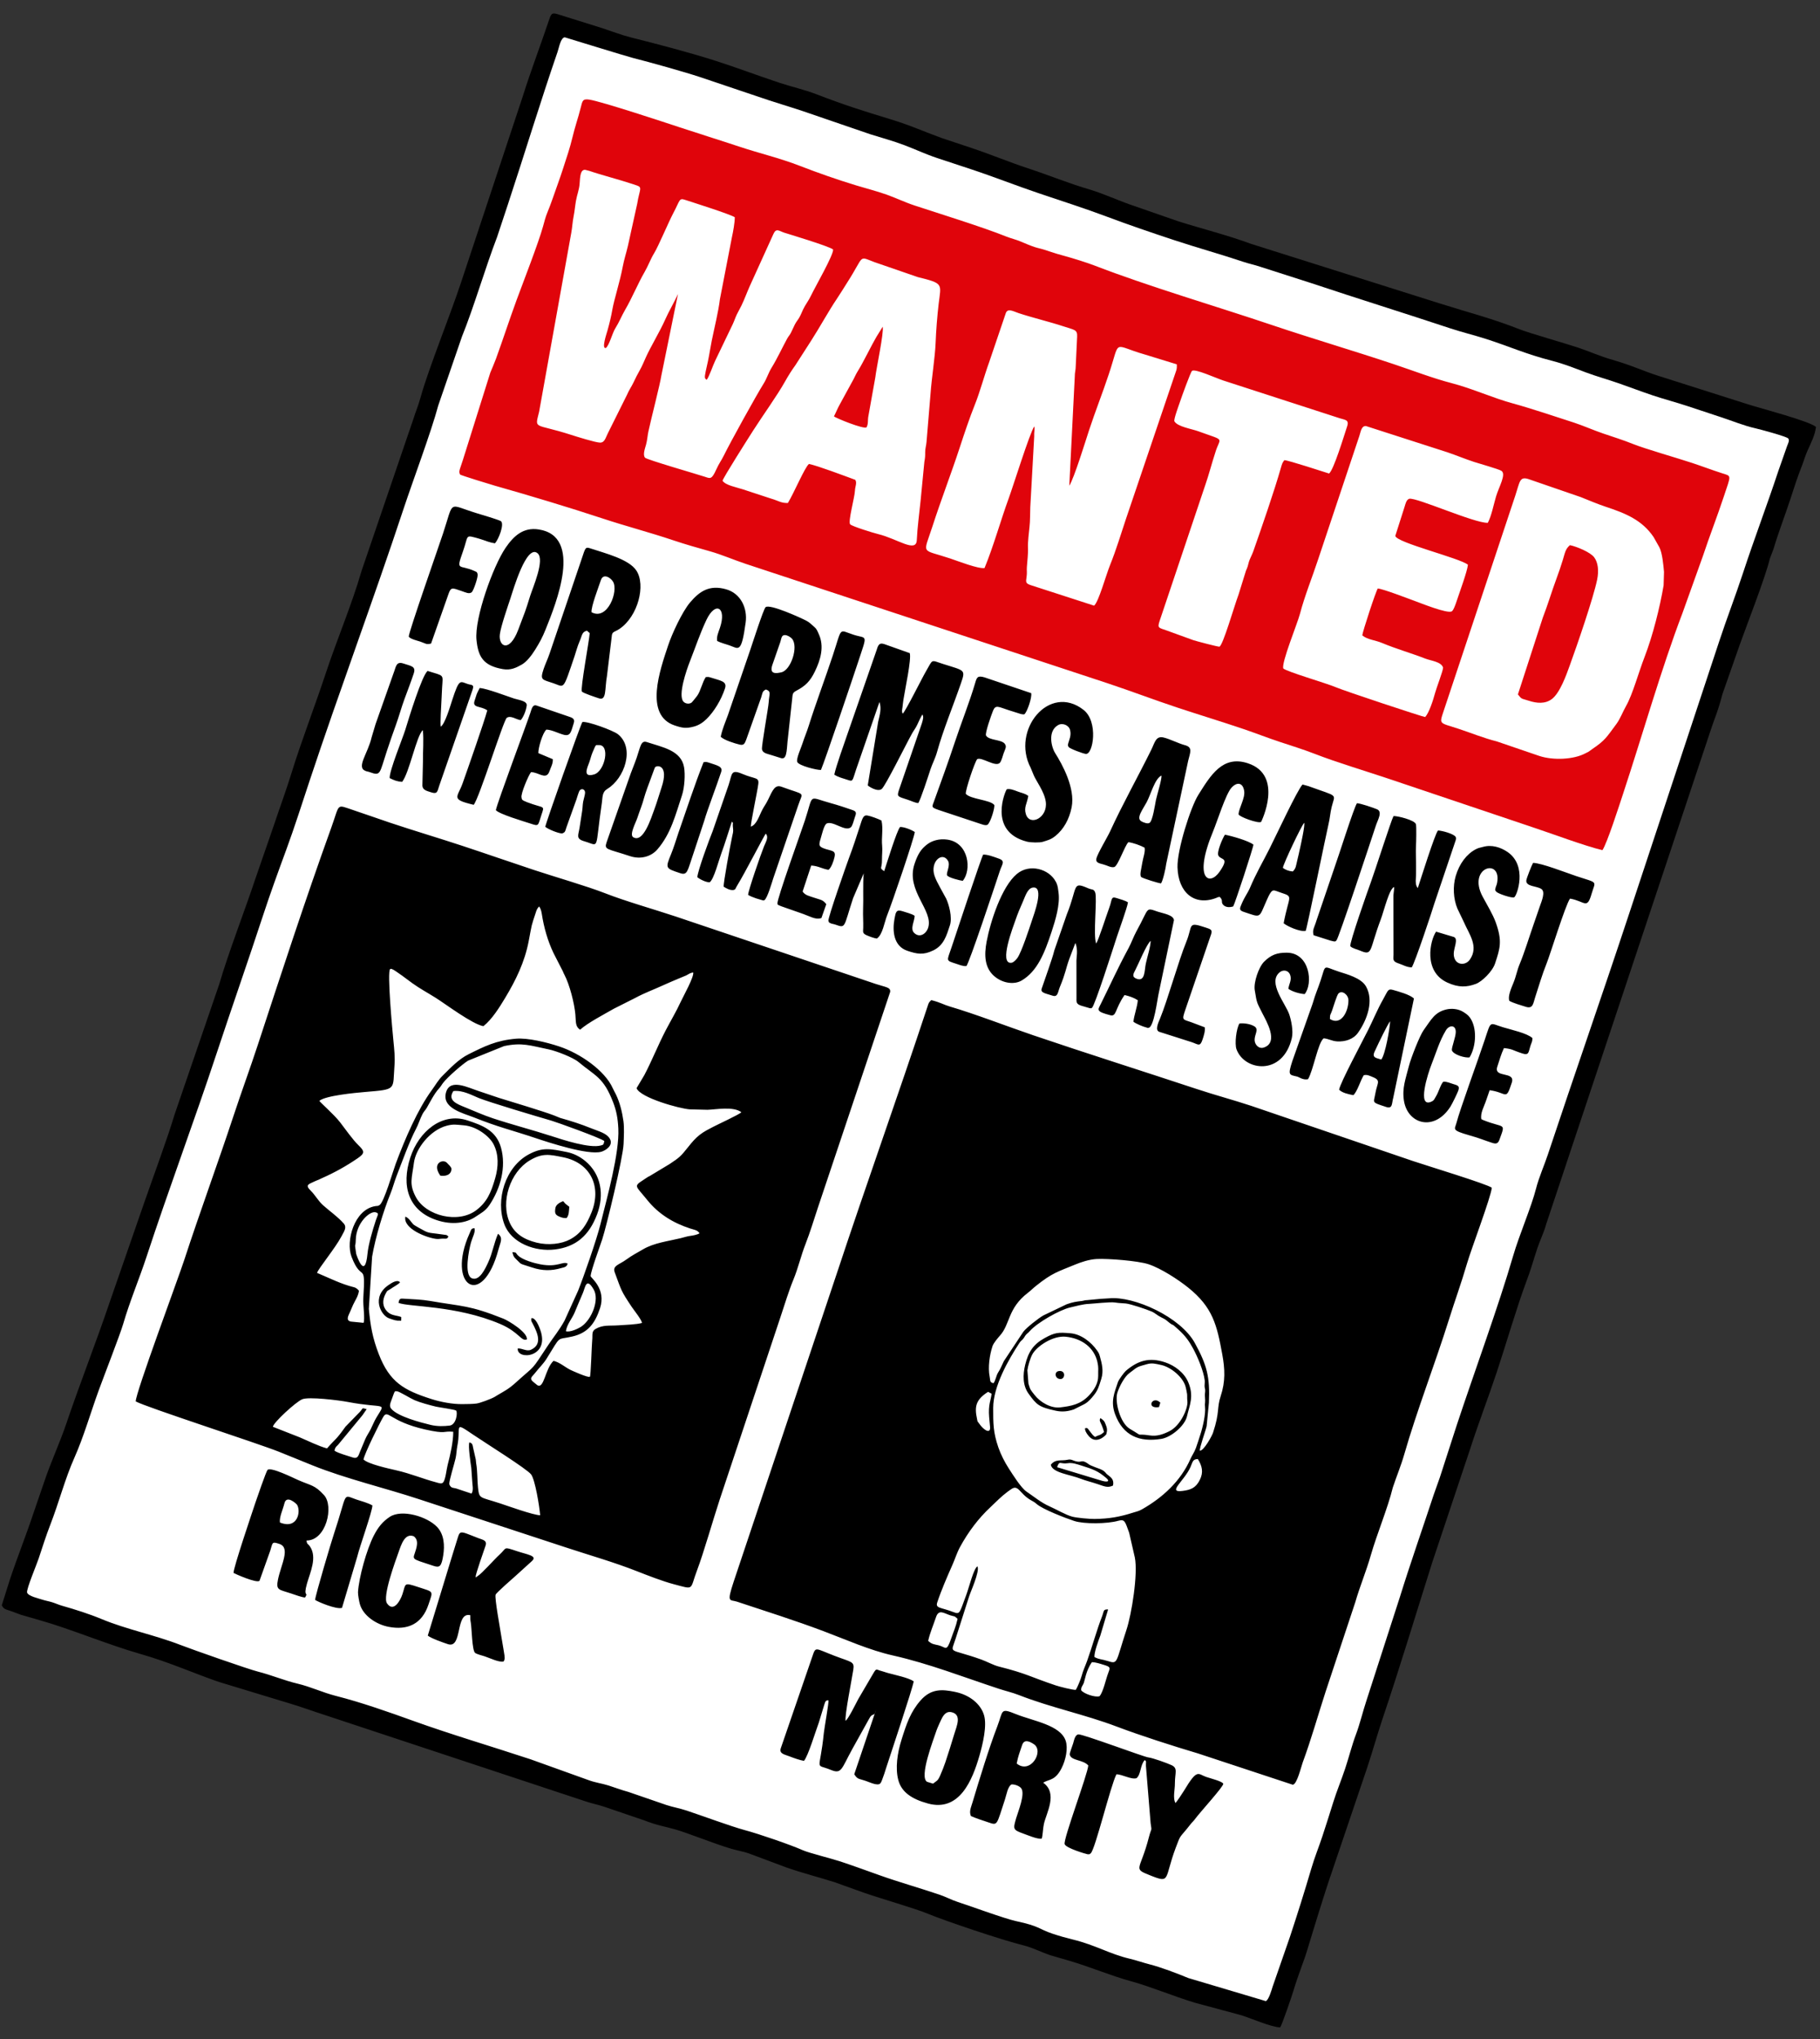 <svg width="376" height="421" viewBox="0 0 376 421" fill="none" xmlns="http://www.w3.org/2000/svg">
<rect x="0" y="0" width="376" height="421" fill="#333333" stroke="none"/>
<g clip-path="url(#clip0_10_557)">
<path fill-rule="evenodd" clip-rule="evenodd" d="M283.386 355.33L262.654 415.3L3.12 330.3L47.488 204.246L96.334 60.645L115.345 4.534L187.675 26.696L251.368 50.877L326.222 73.431L372.76 89.275L309.521 276.353L283.386 355.33Z" fill="white"/>
<path fill-rule="evenodd" clip-rule="evenodd" d="M5.591 328.793C5.452 328.039 7.559 323.06 7.98 321.789C8.734 319.509 9.513 317.058 10.384 314.817C12.15 310.282 13.431 305.3 15.374 300.948C17.267 296.715 18.758 291.538 20.391 287.062C21.438 284.192 24.838 275.452 25.442 273.365C26.829 268.602 28.759 264.078 30.285 259.432C34.784 245.725 40.161 231.353 44.711 217.603C47.863 208.078 51.221 198.519 54.325 189.059C55.834 184.45 57.541 179.782 59.154 175.397C60.842 170.82 62.423 165.829 63.968 161.178C70.18 142.471 77.096 124.007 83.351 105.119C85.213 99.492 89.11 89.089 90.544 83.709L95.447 69.466C97.927 63.346 100.204 55.434 102.709 48.895L104.93 42.197C108.356 31.828 111.653 20.967 115.182 10.729C115.513 9.763 115.82 7.821 116.67 7.702C116.715 7.696 129.222 11.575 130.748 11.961C134.205 12.835 141.347 14.825 144.707 15.942C149.475 17.526 154.066 19.121 158.836 20.699C161.224 21.489 163.443 22.132 165.862 22.943L179.816 27.723C182.101 28.447 184.51 29.087 186.84 29.972C189.011 30.793 191.378 31.89 193.561 32.612C195.945 33.395 198.332 34.186 200.719 34.976C205.353 36.509 210.003 38.35 214.619 39.905C219.354 41.505 224.093 43.013 228.719 44.749C233.325 46.479 237.869 48.021 242.503 49.554C247.351 51.158 252.074 52.451 256.881 54.064C258.059 54.459 259.163 54.667 260.348 55.071L270.958 58.473C280.519 61.664 290.05 64.618 299.607 67.787C302.063 68.599 304.385 69.146 306.835 69.924C311.954 71.559 315.073 73.061 320.693 74.505C323.175 75.142 325.33 76.028 327.669 76.9C329.868 77.719 332.148 78.344 334.522 79.173C336.742 79.946 339.098 80.849 341.469 81.639C343.781 82.41 346.277 83.068 348.515 83.804C350.914 84.592 353.277 85.39 355.667 86.17C357.847 86.886 360.335 87.91 362.612 88.414C363.532 88.622 369.12 90.114 369.442 90.529C369.759 90.942 369.416 91.504 369.189 92.126L367.371 97.309C365.09 104.219 362.421 111.206 360.075 118.36C358.514 123.109 356.731 127.697 355.169 132.435C348.929 151.306 342.688 170.15 336.39 189.18C330.988 205.507 325.204 222.037 319.773 238.381C319.053 240.559 317.909 243.132 317.349 245.347C316.34 249.311 313.889 254.873 312.599 259.311C309.569 269.725 304.558 283.349 300.988 294.135L297.462 305.034C297.063 306.242 296.602 307.371 296.201 308.584C293.908 315.529 291.363 322.779 289.202 329.734L282.304 351.085C281.572 353.297 280.888 356.098 280.136 358.076C279.317 360.227 278.68 362.805 277.896 365.157C277.133 367.462 276.115 369.903 275.435 372.105C274.743 374.341 273.957 376.8 273.188 379.14C272.46 381.354 271.597 383.425 270.896 385.82C269.528 390.476 268.037 395.21 266.488 399.892L262.929 410.125C262.708 410.825 262.121 412.907 261.507 413.147L245.489 408.381C243.227 407.438 239.843 406.151 237.459 405.546C236.082 405.198 234.825 404.733 233.42 404.404C229.191 403.415 226.425 401.597 221.587 400.418C220.297 400.104 218.866 399.706 217.508 399.252C214.377 398.194 214.897 397.701 209.895 396.629C207.558 396.126 200.586 393.56 197.872 392.678C196.491 392.226 195.406 391.618 194.084 391.17C190.045 389.801 185.664 388.567 181.834 387.203C179.193 386.264 176.431 385.253 173.694 384.342C171.844 383.724 167.121 382.561 165.868 382C163.357 380.883 156.839 378.64 153.86 377.843C150.976 377.067 144.991 374.848 141.809 373.796C140.367 373.318 139.062 373.113 137.72 372.675L129.795 369.949C128.408 369.582 127.05 369.047 125.678 368.619C124.281 368.184 122.967 368.041 121.578 367.517L109.614 363.223C101.632 360.587 93.102 358.072 85.306 355.265C80.404 353.497 74.609 351.455 69.412 350.14C66.609 349.429 64.231 348.253 61.402 347.587C58.804 346.976 56.022 345.812 53.343 345.136C51.246 344.61 39.629 340.528 37.263 339.609C31.971 337.55 26.16 336.422 20.948 334.254C18.477 333.225 15.445 332.26 12.834 331.525C12.101 331.321 11.448 331.007 10.761 330.796C10.079 330.587 9.398 330.475 8.782 330.276C7.988 329.997 5.864 329.57 5.591 328.793ZM369.812 103.246C370.578 100.932 371.3 98.571 372.21 96.31C372.61 95.313 372.952 94.069 373.415 93.044C374.124 91.473 374.981 89.832 375.169 88.137C373.602 86.878 363.964 84.375 361.312 83.536L342.773 77.649C339.507 76.622 337.099 75.42 333.142 74.294C330.593 73.57 328.276 72.517 326.04 71.777C323.048 70.787 316.041 68.798 314.207 68.083C307.959 65.647 304.047 64.726 297.487 62.663L258.428 50.337C253.486 48.513 248.535 47.301 243.439 45.696L233.65 42.295C231.18 41.445 227.681 39.882 225.266 39.174C220.58 37.802 216.85 36.216 212.353 34.744C208.482 33.474 204.663 31.864 200.833 30.597L194.582 28.512C190.642 27.089 188.273 25.932 183.972 24.622C178.099 22.83 174.673 21.767 168.658 19.457C166.141 18.489 163.52 17.914 161.016 17.085C156.631 15.634 151.942 13.861 147.663 12.499C142.326 10.803 135.765 9.086 130.309 7.718C128.388 7.234 126.33 6.445 124.415 5.811L115.577 3.049C114.184 2.587 113.926 2.632 113.51 3.889C111.693 9.315 109.695 14.486 107.996 19.914L95.246 58.329C92.958 65.242 88.617 75.877 86.896 82.01C86.252 84.3 85.888 84.909 85.511 86.179L74.716 117.803C72.636 124.985 69.607 132.016 67.258 139.131C65.157 145.495 62.149 153.344 60.315 159.31C59.039 163.461 57.863 166.51 56.555 170.461L52.757 181.432C50.764 187.454 47.028 197.158 45.327 203.098L36.064 230.11C34.463 235.424 31.728 242.724 29.826 248.209L22.674 268.811C19.75 277.433 16.583 285.418 13.692 293.943C12.318 297.996 10.459 301.932 9.072 306.123C8.361 308.271 7.591 310.352 6.879 312.505C5.471 316.759 3.455 321.854 2.091 325.959L0.365 331.437C0.803 332.188 0.975 332.207 2.07 332.558C2.843 332.803 3.561 333.133 4.282 333.371L8.351 334.55C14.456 336.262 22.191 339.53 29.032 341.481C34.782 343.119 39.771 345.342 44.996 347.18L60.311 351.832C61.987 352.337 63.707 352.955 65.378 353.508L121.091 371.945C122.397 372.377 123.596 372.607 124.863 373.026L133.034 375.811C136.053 376.961 136.874 376.963 139.364 377.657C142.095 378.42 147.475 380.638 151.087 381.698C152.14 382.009 153.611 382.285 154.586 382.608L162.379 385.522C165.742 386.71 169.149 387.557 172.431 388.599L178.486 390.771C181.844 391.942 189.098 394.034 191.522 395.041C195.19 396.569 206.983 400.542 211.512 401.657C213.241 402.083 215.285 403.111 217.02 403.685L221.094 404.865C225.12 406.062 229.66 407.959 233.599 409.025C237.435 410.062 242.667 412.221 246.835 413.476L256.395 416.05C258.298 416.62 262.65 418.547 264.48 418.569C264.857 418.034 266.865 412.179 267.202 411.047C268.181 407.744 269.281 405.189 270.03 402.729C271.397 398.224 273.693 390.681 275.178 386.421L282.427 365.024C283.499 361.8 284.491 358.28 285.529 355.142C289.212 344.241 292.428 333.51 295.899 322.55L303.711 299.188C305.402 293.899 307.532 288.392 309.262 283.181C310.998 277.934 313.512 269.408 315.298 264.68C316.337 261.932 316.675 260.519 317.615 257.679C318.06 256.334 319.1 254.089 319.401 252.821L353.328 151.016C354.278 148.097 354.873 147.035 355.842 143.307L359.443 133.044C361.03 128.607 364.625 119.46 365.659 115.273L366.389 113.363C367.397 109.956 368.695 106.623 369.812 103.246ZM193.369 333.888C192.861 335.422 192.081 337.224 191.758 338.771C192.515 339.492 192.983 339.463 193.909 339.688C195.419 340.058 195.519 341.145 196.47 338.384C197.051 336.695 197.461 335.912 197.828 334.233C197.137 333.529 197.163 333.775 196.296 333.488C194.951 333.043 193.932 332.187 193.369 333.888ZM225.587 343.165C224.393 344.797 224.08 347.034 223.905 347.463C223.636 348.131 223.328 348.261 223.365 348.965C223.837 349.662 226.275 350.512 227.159 350.194C227.931 349.314 228.454 346.687 228.972 345.351C229.398 344.259 229.383 344.141 228.113 343.747C227.251 343.478 226.364 343.185 225.587 343.165ZM221.91 314.012C219.917 313.352 215.419 311.605 214.164 310.514C213.657 310.07 213.563 310.077 212.862 309.661C210.599 308.317 210.374 306.384 208.877 307.477C208.606 307.674 208.481 307.741 208.237 307.925C206.743 309.042 205.954 309.921 204.641 311.146C202.126 313.487 200.041 316.273 198.346 319.371C197.718 320.515 197.282 321.917 196.75 323.114C195.718 325.432 194.446 328.363 193.627 330.838C193.209 332.099 194.393 331.821 196.973 332.831C198.37 333.38 198.229 332.988 199.602 329.345C200.18 327.811 201.182 323.689 201.951 323.392C202.432 324.518 200.44 328.773 200.176 329.702L197.455 338.218C196.393 341.624 195.791 340.16 202.698 342.613C203.791 343.002 205.247 343.797 206.34 344.072C212.244 345.556 212.771 346.184 218.106 347.966C218.93 348.238 221.545 348.909 222.25 348.888C222.56 348.44 223.264 346.721 223.449 346.047C223.789 344.792 224.156 344.108 224.592 342.906C225.64 339.999 226.609 336.433 227.662 333.76C228.133 332.564 227.845 332.258 228.929 332.282L227.318 337.689C226.932 338.708 225.979 341.262 226.12 342.126C227.215 342.672 227.552 342.518 228.868 342.938C231.01 343.619 230.469 343.294 232.716 336.503C233.801 333.224 235.126 324.926 234.448 321.551L233.272 316.431C232.428 314.163 232.412 313.59 231.028 313.981C228.745 314.625 223.922 314.678 221.91 314.012ZM204.856 287.741L204.128 287.359C201.587 288.978 201.285 290.397 201.855 292.986C202.023 293.755 201.851 293.26 202.279 293.894C203.214 295.268 204.582 296.083 204.55 294.742L204.354 292.591C204.121 289.962 204.747 289.002 204.856 287.741ZM247.46 301.228C246.356 301.279 246.418 301.829 245.94 302.898C244.665 305.769 241.014 308.242 244.318 307.816C246.062 307.593 247.077 307.156 247.888 305.505C248.662 303.95 248.356 302.654 247.46 301.228ZM232.588 269.116C231.755 269.035 231.267 269.058 230.358 268.913C229.335 268.753 225.903 269.158 225.032 269.194C223.68 269.244 222.373 269.65 221.059 269.945C219.033 270.399 214.307 273.018 212.725 274.841C212.359 275.261 212.233 275.267 211.966 275.568C211.703 275.871 211.621 276.152 211.317 276.483C210.978 276.852 210.9 276.81 210.593 277.282C208.358 280.672 205.197 286.188 205.187 290.677C205.184 293.839 205.172 295.705 206.255 298.836C206.763 300.307 207.584 301.909 208.429 303.21C209.209 304.414 210.934 307.19 212.07 307.956C213.547 308.947 215.11 310.254 216.815 310.996C218.185 311.595 220.177 312.779 221.536 313.132C222.517 313.386 225.106 313.616 226.126 313.602C229.198 313.564 231.345 313.172 234.149 312.278C234.867 312.051 235.226 312.013 235.931 311.614C240.15 309.221 243.922 305.809 245.946 301.198C246.301 300.385 246.688 299.967 247.07 298.943C247.39 298.091 247.664 297.133 247.959 296.258C248.459 294.764 249.131 291.916 248.946 290.417C248.853 289.651 249.066 289.824 248.926 288.189C248.891 287.788 248.999 287.429 248.982 287.039C248.967 286.58 248.869 286.645 248.857 286.111C248.848 285.746 248.935 285.386 248.885 284.98C248.649 283.015 247.367 280.045 246.52 278.473C245.662 276.881 244.876 275.794 243.488 274.534C241.65 272.867 242.73 273.948 241.711 273.189C240.887 272.576 241.077 272.542 239.925 271.987C239.057 271.571 238.709 271.12 237.882 270.76C236.838 270.306 233.577 269.216 232.588 269.116ZM205.043 277.931C204.451 279.72 204.065 282.306 204.457 284.225C204.626 285.054 204.416 285.379 205.231 285.578C205.623 285.227 205.812 283.97 206.199 283.374C206.768 282.503 206.942 281.928 207.386 281.026L211.409 274.962C212.013 274.151 214.506 272.171 215.548 271.586L220.353 269.284C221.678 268.809 222.334 268.739 223.483 268.601C224.046 268.533 223.93 268.441 224.63 268.418L226.878 268.205C227.672 268.111 228.436 268.121 229.168 268.049C234.271 267.56 243.914 271.891 246.866 277.312C249.317 281.815 249.998 284.197 249.751 289.634L249.284 294.442C249.022 295.577 247.792 298.884 247.88 299.518C248.732 299.509 250.392 296.436 250.598 295.812C252.054 291.413 251.337 290.803 252.185 288.24C253.175 285.248 253.08 282.693 252.502 279.555C251.405 273.608 250.596 269.945 245.47 265.833C243.441 264.205 239.877 261.874 237.29 261.018C235.088 260.289 228.86 259.817 226.578 259.933C224.994 260.014 223.275 260.602 222.072 261.101C218.497 262.578 217.405 262.789 214.071 265.448C213.456 265.936 212.947 266.46 212.331 266.932C208.158 270.135 208.709 273.404 206.583 275.744C206.13 276.264 205.262 277.269 205.043 277.931ZM191.598 207.874C185.576 226.071 178.931 244.63 172.908 262.832L151.588 326.505C150.071 331.09 150.77 330.186 152.266 330.681C158.171 332.635 164.277 334.569 170.09 336.752C174.817 338.527 179.583 340.688 184.519 341.797C191.954 343.474 199.087 346.272 206.313 348.647C207.701 349.107 209.101 349.418 210.504 349.964C217.128 352.556 224.056 353.951 230.671 356.454C235.706 358.358 242.301 360.465 247.507 362.015L267.074 368.473C267.944 368.426 268.796 364.789 269.12 363.907C270.919 359.026 272.236 354.278 273.858 349.279L279.985 330.814C280.922 327.557 282.253 324.402 283.188 321.133C284.469 316.659 286.652 311.533 287.749 307.107C288.486 304.88 289.464 302.528 290.104 300.285C292.673 291.33 296.49 281.527 299.341 272.438C300.614 268.378 301.784 265.268 303.097 260.794C303.975 257.798 308.011 247.187 308.196 245.221C307.365 244.497 294.556 240.604 291.941 239.717L258.516 228.321C254.75 227.075 251.075 226.107 247.28 224.851C236.186 221.18 224.391 217.455 213.443 213.735C208.069 211.908 201.387 209.313 196.236 207.808C194.954 207.433 194.329 206.972 192.398 206.484C191.849 206.984 191.873 207.041 191.598 207.874ZM75.096 301.322C76.077 302.279 80.232 303.183 81.894 303.566C84.944 304.267 87.301 305.295 90.039 306.023C90.738 306.211 91.289 306.475 91.621 305.963C92.069 305.279 92.25 303.344 92.473 302.488C93.037 300.345 93.649 297.612 93.638 295.603C91.455 295.389 92.314 296.143 87.827 295.129C80.44 293.457 80.161 290.867 79.177 292.536C78.315 294.013 75.313 300.112 75.096 301.322ZM56.381 294.577L61.922 296.751C63.652 297.486 65.78 298.552 67.555 299.037C69.549 296.767 69.276 297.477 71.375 294.549L74.322 291.524C75.055 290.762 74.633 290.584 75.751 290.932C75.448 291.373 75.22 291.719 74.898 292.169L69.801 298.342C69.375 298.747 69.239 298.848 69.096 299.493C69.585 299.941 72.122 300.656 72.871 300.909C73.918 301.256 74.048 300.537 74.4 299.653C74.739 298.809 75.071 298.032 75.435 297.179C75.759 296.411 76.214 295.805 76.592 295.054C77.002 294.238 77.283 293.472 77.754 292.687C79.78 289.292 79.629 290.924 71.807 289.438C69.961 289.087 63.794 288.332 62.448 288.887C61.106 289.432 56.419 293.762 56.381 294.577ZM97.55 305.671L97.363 303.036C97.254 302.335 96.661 298.376 96.972 297.798C97.644 297.955 97.627 298.35 97.763 298.984L98.292 301.322C98.348 301.675 98.319 301.828 98.375 302.149C98.654 303.625 98.596 305.844 98.754 307.177C99.03 309.512 99.067 308.994 103.284 310.379C105.03 310.952 110.117 312.797 111.595 312.838C111.44 311.003 110.562 305.506 109.717 304.4C108.842 303.256 100.31 297.935 97.802 296.235C93.572 293.37 95.291 294.512 94.485 298.516C94.31 299.388 94.315 300.206 94.126 301.056C93.87 302.22 92.798 305.59 92.814 306.407C93.171 307.405 93.773 307.086 94.517 307.403L97.415 308.367C97.902 307.647 97.56 306.507 97.55 305.671ZM82.029 287.248C81.504 287.236 81.644 286.925 80.926 288.915C80.638 289.722 80.348 290.286 80.838 290.864C82.201 292.462 86.885 293.681 88.942 294.178C90.374 294.523 91.708 294.461 92.876 294.329C94.325 294.165 94.579 291.487 94.223 291.223C93.92 290.993 90.7 290.565 90.058 290.413C88.702 290.083 86.894 289.603 85.631 289.072C84.793 288.714 82.474 287.26 82.029 287.248ZM77.639 251.966C78.041 250.753 78.405 250.501 77.589 250.29C76.394 249.981 73.598 252.467 73.503 255.922C73.446 257.973 73.176 256.078 73.584 258.862C73.586 258.89 75.38 264.592 75.927 258.805C76.107 256.924 76.986 253.939 77.639 251.966ZM116.906 274.836C117.763 275.136 119.54 274.276 120.188 273.82C122.272 272.342 123.873 268.336 122.655 266.236C121.097 263.542 120.903 265.845 120.422 266.94C119.832 268.28 119.312 269.573 118.718 270.977C118.168 272.281 117.148 273.354 116.906 274.836ZM113.354 216.653C109.566 215.88 107.886 215.173 104.139 215.977L96.708 218.977C95.577 219.668 92.493 222.339 91.557 223.549C91.186 224.031 91.108 224.286 90.672 224.753C89.731 225.766 88.81 227.602 88.186 228.687C87.881 229.219 87.596 229.427 87.313 229.955C86.803 230.906 86.459 232.111 85.921 233.116C84.61 235.575 83.01 240.018 81.918 242.825C81.451 244.027 81.154 245.232 80.691 246.37C79.203 250.019 77.546 255.498 76.873 259.459L76.201 270.215C76.521 273.689 76.967 276.264 78.267 279.602C80.513 285.378 83.434 287.021 89.084 288.831C91.088 289.472 93.551 289.92 95.479 289.893C96.56 289.878 97.394 289.889 98.398 289.778C99.116 289.702 101.454 288.827 102.182 288.408C102.434 288.265 102.532 288.183 102.752 288.056C104.383 287.098 105.067 286.795 106.625 285.386C110.794 281.609 109.547 283.321 113.23 277.744C114.335 276.072 115.494 274.726 116.635 272.649L119.437 266.468C120.677 263.343 123.251 255.957 124.055 252.726C125.463 247.083 127.985 238.041 127.743 233.004C127.638 230.856 127.343 229.331 126.672 227.585C124.673 222.388 123.027 222.184 119.508 219.257C118.406 218.325 114.868 216.959 113.354 216.653ZM110.799 188.076C109.623 191.628 109.965 190.482 109.211 194.378C108.378 198.659 106.563 202.378 104.361 206.028C103.163 208.015 101.649 210.45 99.867 211.865C97.584 211.461 92.103 207.328 90.032 206.022C88.417 205.006 86.736 204.109 85.182 202.989C84.741 202.671 81.466 200.17 80.969 200.071C80.568 199.992 80.894 200.003 80.605 200.075C79.93 200.516 81.078 212.875 81.277 214.887C81.454 216.686 81.63 218.28 81.497 219.987C81.103 225.051 82.086 224.89 75.391 225.453C73.334 225.626 67.268 226.198 65.977 227.273C66.142 227.625 68.955 230.021 70.268 231.721C71.32 233.085 72.881 235.31 74.024 236.412C75.369 237.706 75.397 238.11 73.842 239.168C71.503 240.762 69.163 242.069 66.567 243.215C66.22 243.365 66.191 243.404 65.862 243.549C65.513 243.704 65.388 243.723 65.041 243.889C63.744 244.508 62.959 244.611 64.19 245.824C65.156 246.776 65.737 247.946 66.782 248.871C68.145 250.078 69.794 251.219 70.997 252.584C71.716 253.401 71.122 254.166 70.53 255.284C69.24 257.728 65.814 261.843 65.498 262.798C68.004 263.849 70.459 265.104 73.104 265.753C73.659 265.888 73.948 266.242 74.154 266.5C74.009 267.641 73.344 268.508 72.935 269.416C72.707 269.924 72.51 270.389 72.309 270.868C71.986 271.615 71.357 272.618 72.495 272.854L75.106 273.113C75.433 272.372 74.978 269.335 75.049 268.174C75.557 259.958 74.779 265.101 72.623 259.463C71.399 256.269 73.165 249.707 77.545 249.016C78.053 248.935 77.989 249.065 78.428 248.784C79.335 248.197 81.196 241.759 81.757 240.258C83.651 235.171 86.274 229.076 89.217 225.05C90.005 223.976 90.525 222.991 91.448 222.08C93.112 220.436 94.753 218.676 96.804 217.658C100.072 216.031 102.515 214.791 106.612 214.449C109.031 214.244 112.896 215.177 115.503 216.04C119.931 217.505 124.967 221.058 126.579 224.646C126.801 225.136 127.002 225.461 127.235 225.933C128.064 227.64 128.525 229.549 128.8 231.478C128.988 232.805 128.882 234.792 128.829 236.175C128.724 238.978 125.264 253.304 124.416 255.867C123.937 257.314 122.075 262.352 122.017 263.473C122.101 263.858 125.275 266.125 123.961 270.095C122.899 273.306 121.405 275.19 118.281 275.924C114.818 276.735 116.07 275.484 112.906 280.535C112.211 281.64 111.372 282.395 110.613 283.382C109.911 284.295 109.153 284.558 110.363 285.461C110.566 285.615 110.787 285.812 110.933 285.926C112.406 287.013 112.593 282.577 114.355 280.96C115.626 281.251 116.722 282.268 117.846 282.824C118.116 282.956 121.484 284.492 121.868 284.246C122.067 284.118 122.241 277.597 122.345 276.712C122.475 275.582 122.141 274.877 123.072 274.352C124.607 273.487 125.862 273.762 127.799 273.625C129.172 273.528 131.491 273.463 132.626 273.136C132.584 272.495 130.994 270.536 130.534 269.854C128.251 266.428 128.439 266.561 126.998 262.684C126.477 261.284 127.944 261.115 129.41 260.033C130.575 259.175 131.648 258.644 132.832 257.943C135.119 256.587 138.067 256.254 140.612 255.637C141.281 255.475 141.954 255.238 142.602 255.16C143.17 255.094 144.166 254.894 144.516 254.62C144.048 253.925 143.549 253.949 142.573 253.631C139.074 252.49 136.042 250.643 133.725 247.763C131.367 244.826 130.807 244.965 132.846 243.656C133.477 243.253 133.76 243.001 134.266 242.779L138.365 240.309C140.295 239.018 140.586 238.822 142.187 236.795C142.978 235.792 143.663 234.997 144.54 234.309C145.504 233.552 146.412 233.144 147.313 232.659C148.143 232.209 152.69 230.13 153.163 229.632C151.549 228.368 147.87 229.08 146.163 229.126L142.511 229.037C140.388 228.902 132.267 226.636 131.508 224.666L133.114 221.97C134.683 218.992 135.976 215.706 137.529 212.728C138.515 210.843 139.779 208.705 140.64 206.822C141.146 205.719 143.433 201.649 143.211 200.77C142.602 200.844 142.27 201.113 141.776 201.382L140.234 202.023C139.11 202.51 138.261 202.84 137.17 203.344C135.164 204.275 133.161 204.985 131.203 206.051L126.844 208.246C124.883 209.37 121.326 211.231 119.848 212.596C118.812 211.918 119.01 210.995 118.865 209.406C118.658 207.143 117.693 203.326 116.602 201.235C116.404 200.851 116.442 200.933 116.279 200.528L114.357 196.779C113.148 194.259 112.351 191.423 111.933 188.684C111.839 188.085 111.68 187.519 111.381 187.15C111.162 187.37 110.933 187.672 110.799 188.076ZM28.039 289.333C30.006 290.465 53.172 297.953 57.571 299.706C59.911 300.637 62.197 301.588 64.568 302.54C71.424 305.296 79.673 307.242 86.552 309.518C96.628 312.852 106.693 316.102 116.818 319.453C121.811 321.105 126.774 322.493 131.699 324.437C133.731 325.239 136.976 326.491 139.1 327.048C143.582 328.223 142.428 328.344 144.022 324.163C145.321 320.761 147.396 313.495 148.711 309.52L161.309 271.713C162.073 269.404 163.001 266.387 163.912 264.191C164.884 261.842 165.474 259.242 166.403 256.874C167.367 254.404 168.143 251.828 168.98 249.299L183.903 204.792C184.016 203.813 183.014 203.838 180.933 203.15L139.594 189.221C134.904 187.664 129.381 186.123 124.957 184.399C121.198 182.934 114.571 181.022 110.372 179.632C105.417 177.992 100.445 176.255 95.654 174.675C90.629 173.018 85.587 171.527 80.554 169.846C78.022 169.002 75.494 168.084 72.984 167.254C69.368 166.063 70.281 165.786 68.43 170.904C63.059 185.781 58.138 200.894 53.194 215.935C51.69 220.513 49.881 225.423 48.262 230.33C44.994 240.222 41.299 250.227 38.053 260.17C36.739 264.173 28.013 287.568 28.039 289.333ZM181.066 134.32L175.091 151.511C174.423 153.463 172.728 158.162 172.36 159.927C173.135 160.459 174.179 160.702 175.188 161.036C176.23 161.381 176.081 161.245 176.864 158.877L181.691 144.928C182.144 146.256 181.784 147.472 181.418 149.037L179.275 162.145C179.338 162.28 181.274 163.601 182.159 162.889C182.933 162.264 187.139 153.736 188.427 151.427C188.785 150.789 189.178 150.319 189.501 149.62C189.848 148.865 190.187 148.101 190.564 147.502C190.843 148.032 190.716 148.449 190.456 149.331L185.713 163.124C185.275 164.498 185.418 164.426 187.564 165.126C188.346 165.379 189.004 165.743 189.707 165.808C190.211 165.067 191.786 160.193 192.231 158.832C192.618 157.647 193.215 156.612 193.614 155.16C194.818 150.785 196.972 145.584 198.52 141.085C199.52 138.195 199.324 138.508 194.849 137.087C192.233 136.253 192.806 136.005 191.353 138.503C190.42 140.097 187.132 146.766 186.497 147.345C186.256 146.881 186.369 146.621 186.45 146C186.52 145.428 186.565 144.951 186.65 144.417C186.981 142.256 188.321 136.132 187.952 134.847L182.663 132.973C181.528 132.597 181.376 133.385 181.066 134.32ZM183.428 345.404L182.226 345.033C180.781 344.696 181.224 344.091 179.892 346.385L177.295 350.818C176.764 351.821 175.331 354.747 174.7 355.295C174.442 354.361 176.041 346.408 176.292 344.702C176.545 342.991 175.951 343.216 172.378 341.845C168.353 340.302 168.549 339.875 167.836 341.963L161.303 360.954C160.922 362.103 162.164 362.239 163.085 362.608C163.925 362.946 165.312 363.426 166.09 363.543C166.925 362.636 168.473 357.499 169.17 355.622L170.315 351.87C170.552 351.154 170.608 351.081 171.152 351.039C171.265 351.482 170.302 356.758 170.196 357.815C169.36 366.074 168.205 363.995 171.645 365.409C173.905 366.34 173.807 365.216 176.097 361.071L179.618 354.744C180.297 353.476 180.582 354.641 180.979 353.016L176.484 366.307C177.254 367.54 177.459 367.116 179.452 367.906C180.016 368.13 180.771 368.412 181.292 368.406C182.033 368.403 182.044 367.947 182.689 366.209L183.07 365.011C183.958 362.229 188.474 348.825 188.768 347.122C187.667 346.364 184.842 345.802 183.428 345.404ZM224.83 364.5C224.712 366.293 219.644 379.714 219.949 380.734C220.201 381.574 224.475 382.805 224.68 382.824C225.228 382.865 225.118 382.774 225.341 382.621C226.258 381.86 229.435 368.635 230.649 366.323C231.811 366.307 233.715 367.462 234.795 367.122C235.757 366.321 235.524 364.412 236.498 363.382C236.935 363.711 236.69 363.797 236.744 364.599L237.711 376.411C237.981 378.29 237.913 377.154 237.353 379.32C235.557 386.315 233.884 385.702 237.687 387.215C241.889 388.892 240.48 387.939 242.887 381.514C244.036 378.45 243.545 379.737 245.994 376.585C246.316 376.167 246.503 376.077 246.859 375.59C247.909 374.148 252.865 368.761 252.713 368.272C252.559 367.773 250.024 367.15 249.204 366.868C247.455 366.273 247.405 365.035 244.627 369.673C244.28 370.249 243.22 371.834 242.854 372.254C242.533 371.737 242.538 370.971 242.568 370.359C242.61 369.562 242.73 368.985 242.727 368.163C242.73 365.98 243.402 365.061 242.013 364.423C241.103 364.003 238.134 362.929 237.215 362.83C236.313 362.732 223.594 357.961 222.781 358.081C222.088 358.181 221.91 359.241 221.701 359.956C221.535 360.523 220.954 361.936 221 362.221C221.204 363.548 223.771 363.257 224.83 364.5ZM287.89 168.487C287.405 169.364 284.018 179.958 283.2 182.168C282.731 183.44 278.693 194.856 278.975 195.36C279.385 195.804 280.254 195.956 280.941 196.248C283.657 197.401 282.793 196.337 285.271 189.778C285.907 188.102 287.017 183.409 288.035 183.125C288.035 183.844 287.821 184.622 287.863 185.425L287.89 197.088C287.813 198.171 287.765 198.512 288.913 198.897C289.974 199.254 290.58 199.692 291.656 199.724C292.335 198.716 295.808 188.27 296.335 186.515L300.739 173.469C300.858 172.93 300.815 173.078 300.707 172.75C300.261 172.137 297.976 171.495 297.078 171.463C296.452 172.131 293.475 181.633 292.909 183.343C292.454 182.873 292.445 182.017 292.506 181.361C292.582 180.494 292.533 179.905 292.551 179.1C292.582 177.618 292.453 175.965 292.535 174.64C292.579 173.92 292.649 170.603 292.522 170.171C292.27 169.299 288.656 168.427 287.89 168.487ZM161.21 132.544L159.56 137.285C158.947 139.136 160.132 139.117 161.454 138.798C163.412 138.322 164.993 133.526 163.638 131.888C163.371 131.567 162.693 131.132 162.174 131.117C161.424 131.096 161.444 131.838 161.21 132.544ZM148.899 152.12C149.65 152.823 151.732 153.474 152.82 153.731C153.648 153.924 153.847 153.552 154.165 152.706L157.263 143.963C157.549 143.068 157.452 142.739 158.23 142.348C159.396 142.777 158.914 143.207 158.807 144.998C158.74 146.165 157.279 154.093 157.426 154.726C157.61 155.527 158.468 155.595 159.516 155.942L161.426 156.541C161.478 156.547 161.632 156.555 161.681 156.555C162.651 156.547 162.539 154.158 162.767 152.455L163.657 144.311C163.752 143.305 163.733 143.018 164.492 142.62C166.4 141.624 167.375 140.639 168.341 138.65C169.553 136.164 170.331 133.438 169.137 130.87C168.814 130.179 168.727 129.837 168.162 129.374C167.593 128.905 167.266 128.505 166.606 128.162C165.472 127.57 159.029 124.628 158.166 125.358C157.737 125.724 155.425 132.922 155.067 133.971L150.381 147.642C149.9 148.981 149.175 150.617 148.899 152.12ZM124.135 119.778C123.622 121.327 122.097 125.234 122.204 126.399C125.502 128.209 127.842 122.005 126.638 120.071C126.117 119.228 124.62 118.311 124.135 119.778ZM112.292 138.168C111.533 140.463 111.992 140.269 114.368 141.077C116.656 141.855 116.242 142.713 118.689 135.501C119.042 134.45 119.296 133.421 119.739 132.41C120.294 131.14 120.19 130.473 121.259 130.216L121.832 130.708C121.729 132.274 119.87 142.189 120.214 142.768C120.406 143.086 123.06 143.953 123.747 144.18C125.345 144.709 124.914 142.204 125.392 139.584L126.372 131.492C126.428 130.31 126.888 130.587 128.011 129.823C131.805 127.23 133.466 120.79 131.456 117.779C129.897 115.436 125.019 114.232 121.935 113.212C120.936 112.881 120.94 113.082 120.19 115.332L113.538 134.942C113.141 136.125 112.658 137.062 112.292 138.168ZM105.461 123.512C104.895 125.222 103.485 129.269 103.268 130.938C102.942 133.458 105.218 134.897 107.07 130.002C108.511 126.186 108.487 126.406 109.525 123.041C110.021 121.443 112.621 115.562 111.067 114.232C108.762 112.263 106.01 121.851 105.461 123.512ZM111.249 109.303C108.116 108.839 106.152 110.61 104.453 113.097C101.9 116.825 97.983 127.633 98.441 132.13C98.789 135.57 99.814 137.439 103.894 138.146C105.519 138.429 106.657 137.849 107.766 137.227C108.8 136.65 109.824 135.319 110.563 134.131C111.487 132.647 112.054 131.619 112.747 129.886C114.863 124.602 120.54 110.68 111.249 109.303ZM251.987 185.175C252.797 185.962 252.139 186.22 252.729 186.837C253.265 187.392 254.154 187.351 254.776 187.136C255.14 186.526 258.931 174.991 258.947 174.386C257.965 173.579 254.362 172.576 253.065 172.331C252.623 172.963 251.296 175.978 251.721 176.654C252.265 177.656 254.102 176.874 251.947 179.988C249.892 182.963 246.465 181.623 250.608 171.653C251.499 169.515 253.214 163.974 254.405 162.644C255.561 161.356 256.78 161.576 257.041 163.305C257.269 164.803 255.925 166.839 255.878 168.126C256.009 168.645 260.001 170.091 260.54 169.685C260.557 169.669 265.304 160.061 257.814 157.588C252.584 155.863 250.12 160.058 247.571 164.102C245.954 166.669 243.169 175.494 243.264 179.045C243.402 184.231 246.701 187.085 251.201 185.412C251.658 185.239 251.543 185.212 251.987 185.175ZM211.169 360.271C210.655 361.825 210.341 362.527 210.043 364.098C212.888 366.397 215.766 361.538 213.584 360.097C212.753 359.552 211.595 358.985 211.169 360.271ZM200.586 374.937C201.556 375.388 203.074 375.863 204.138 376.226C206.169 376.915 205.827 376.904 207.622 371.498C207.931 370.562 208.2 368.786 208.983 368.413C209.551 368.363 210.511 368.68 210.925 369.142C211.913 370.242 210.313 374.048 209.928 375.391C209.293 377.602 209.24 377.779 211.313 378.525C212.376 378.904 214.303 379.747 215.202 379.612C215.433 379.061 215.449 377.526 215.661 376.574C216.167 374.293 218.598 370.265 215.522 368.058L215.759 367.914C216.876 367.333 218.058 367.535 219.315 365.059C220.21 363.301 220.668 360.922 220.168 359.411C219.081 356.127 213.456 355.336 209.875 353.891C206.576 352.556 207.285 353.174 206.033 356.436C204.336 360.842 202.322 367.419 200.92 372.096C200.55 373.314 200.196 373.992 200.586 374.937ZM144.061 181.099C144.565 181.536 145.832 182.166 146.606 182.163C147.483 181.555 148.477 177.668 148.997 176.262C149.786 174.123 150.475 171.81 151.194 169.637C151.632 170.144 151.261 169.551 151.447 171.061C151.53 171.727 151.388 172.091 151.25 172.753C150.872 174.515 149.425 182.301 149.506 183.068C150.077 183.419 150.764 183.825 151.496 183.754C152.044 183.633 151.831 183.541 152.43 182.598C153.678 180.622 157.95 172.354 158.202 172.113C158.848 172.84 158.256 173.731 157.841 174.74C157.176 176.357 154.559 183.94 154.554 184.755C155.001 185.038 155.6 185.269 156.193 185.47L157.526 185.868C158.062 185.916 157.685 185.91 157.922 185.848C158.544 185.405 159.411 182.378 159.756 181.319L164.886 166.324C165.889 163.278 166.579 164.328 161.469 162.437C160.112 161.933 159.64 163.096 158.674 165.117C158.29 165.92 157.909 166.4 157.544 167.079C156.836 168.385 156.369 170.236 155.119 170.666C155.094 169.76 156.468 163.436 156.661 161.857C156.835 160.417 156.012 160.896 153.393 159.791C150.935 158.756 151.291 159.755 150.527 162.065L147.247 171.553C146.543 173.287 144.183 179.653 144.061 181.099ZM57.828 314.332C61.525 315.837 62.19 311.997 61.379 310.691C61.236 310.454 59.208 308.578 58.764 310.361C58.437 311.691 57.689 313.2 57.828 314.332ZM52.788 310.172C52.054 312.389 48.236 323.602 48.246 324.746C48.487 324.901 53.078 326.956 53.615 326.36L55.846 320.109C56.349 318.443 56.181 318.247 57.716 318.755C60.074 319.535 58.063 323.016 57.436 326.084C56.975 328.343 57.553 328.134 60.116 328.982C60.866 329.23 62.464 329.824 63.029 329.816C63.803 328.521 62.56 329.958 63.423 326.925C64.085 324.614 65.565 321.531 64.045 319.298C63.616 318.664 63.417 318.906 63.326 318.055C67.379 318.077 69.046 310.963 66.927 308.662C64.966 306.532 64.309 306.769 61.532 305.541C60.617 305.136 55.891 302.788 55.266 303.484C54.993 303.772 53.043 309.403 52.788 310.172ZM193.488 357.231C192.815 359.262 189.843 366.906 191.528 367.874L192.76 368.25C193.549 367.614 193.715 367.75 194.24 366.556C194.626 365.683 195.023 364.68 195.321 363.794C195.976 361.849 196.551 359.963 197.118 358.102C197.66 356.319 198.739 354.038 196.628 353.507C195.755 353.289 195.174 353.735 194.693 354.554C194.46 354.947 193.641 356.768 193.488 357.231ZM197.27 349.298C194.67 348.773 192.385 348.573 190.188 351.063C188.108 353.429 187.29 355.866 186.262 359.137C185.359 362.011 184.947 365.037 185.574 367.472C186.221 369.978 188.321 371.424 191.706 372.35C198.226 374.129 200.886 367.528 202.341 362.496C203.062 360.005 203.937 356.267 203.291 354.102C202.621 351.847 200.385 349.929 197.27 349.298ZM93.065 322.344L88.377 337.686C89.072 338.251 91.457 339.094 92.519 339.446C95.628 340.474 93.993 332.738 97.151 333.47C97.151 334.124 97.155 334.439 97.263 335.01C97.473 336.155 97.511 340.746 98.155 341.251C98.506 341.529 99.631 341.804 100.12 341.961C101.211 342.322 103.052 343.228 103.964 343.038C104.164 342.84 103.951 343.321 104.197 342.694C104.371 342.249 104.157 341.475 104.025 340.55L103.583 337.917C103.35 336.348 102.152 329.957 102.392 329.231C102.518 328.851 106.015 325.797 106.587 325.294L109.839 322.344C111.141 321.201 109.07 321.008 106.806 320.253C103.846 319.268 104.804 319.526 103.181 320.983C102.15 321.907 99.599 324.847 98.669 325.404C98.142 325.722 98.404 325.846 98.276 325.528C98.159 325.23 100.127 319.676 100.311 319.12C100.681 318 99.707 317.904 98.806 317.557C94.489 315.885 95.149 315.817 94.225 318.593C93.809 319.834 93.462 321.146 93.065 322.344ZM237.456 169.906C238.13 169.599 238.633 166.02 238.812 165.155C239.019 164.153 240.057 160.885 239.946 160.124C238.581 160.738 237.73 164.061 236.898 165.613C236.054 167.183 234.628 168.959 235.84 169.593C236.352 169.86 237.071 170.119 237.456 169.906ZM230.218 179.003C231.006 178.68 232.294 174.755 233.108 173.878C234.014 173.967 235.663 174.556 236.464 175.01C236.652 175.846 236.158 177.061 235.996 178.088C235.772 179.517 235.39 180.656 235.774 181.08C236.218 181.389 239.391 182.369 239.862 182.384C240.266 181.783 240.832 179.256 240.932 178.349L245.463 157.095C245.895 155.314 246.451 154.287 244.797 153.848C243.415 153.483 241.758 152.594 240.381 152.262C238.784 151.875 238.564 153.342 237.874 154.741C235.193 160.195 231.889 166.064 229.355 171.615C228.802 172.826 226.694 176.307 226.491 177.294C226.321 178.103 227.102 178.242 227.922 178.46C228.774 178.677 229.537 179.2 230.218 179.003ZM265.03 179.166C265.534 179.587 266.231 179.85 267.082 179.926C267.768 179.24 267.712 178.805 268.003 177.647C268.195 176.873 268.417 175.876 268.601 175.023C268.785 174.176 269.617 170.451 269.444 169.88C268.979 170.224 265.153 178.288 265.03 179.166ZM256.915 188.254C260.637 189.486 260.008 189.64 261.655 185.952C261.884 185.439 262.177 184.768 262.461 184.349C263.023 183.518 263.28 183.852 264.663 184.31C267.328 185.192 266.291 184.816 265.193 190.615C265.92 191.245 268.634 192.451 269.747 192.176C269.937 192.045 274.031 171.912 274.456 170.188C274.765 168.944 274.808 167.817 275.112 166.604C275.821 163.742 276.64 164.618 270.299 162.298L269.099 161.971C268.069 162.993 263.569 172.655 262.299 175.17C260.809 178.121 259.504 180.283 258.164 183.467C257.828 184.27 257.172 185.058 256.471 186.718C256.134 187.526 255.93 187.928 256.915 188.254ZM212.441 164.326C211.653 163.751 211.204 163.786 210.193 163.393C209.436 163.099 208.589 162.786 207.992 162.956C207.779 163.107 203.973 171.653 212.136 173.76C212.962 173.974 214.814 173.998 215.43 173.802C216.561 173.441 217.114 173.337 218.044 172.585C219.732 171.225 220.889 169.181 221.392 166.682C222.185 162.717 219.432 157.774 217.989 155.485C217.194 154.228 216.401 150.954 218.588 149.705C219.509 149.177 220.806 149.715 221.068 150.704C221.371 151.847 220.868 152.778 220.714 153.392C220.574 153.946 220.582 153.857 220.779 154.225C221.017 154.584 223.776 155.606 224.328 155.653C225.855 155.791 226.946 148.984 223.859 146.568C216.773 141.012 208.848 150.731 212.93 158.52L213.524 159.959C214.002 161.193 215.76 163.413 216.052 165.52C216.513 168.846 212.739 170.679 211.938 168.084C211.502 166.674 212.156 165.972 212.441 164.326ZM138.019 133.297C136.376 138.262 133.009 147.667 139.411 149.786C140.975 150.303 141.745 150.444 143.372 150.004C144.34 149.741 145.173 149.217 145.945 148.467C147.515 146.943 148.986 144.521 149.773 142.144C150.278 140.619 148.835 140.552 146.667 139.835C146.345 139.728 146.092 139.774 145.818 139.786C145.082 140.851 144.761 142.653 144.027 143.664C143.915 143.822 142.983 144.989 142.866 145.064C142.373 145.409 141.557 145.312 141.155 144.811C140.079 143.471 141.745 138.536 142.557 136.475C143.719 133.518 144.628 130.754 145.95 127.97C147.788 124.097 150.149 125.343 148.748 129.577C148.406 130.61 148.002 131.422 148.163 132.34C148.948 132.73 149.831 132.952 150.663 133.232C152.59 133.876 153.148 135.114 154.049 128.52C154.447 125.619 153.08 122.545 150.024 121.669C146.513 120.664 144.473 122.124 142.536 124.418C140.956 126.301 138.859 130.759 138.019 133.297ZM300.32 193.439L296.686 192.35C295.441 194.149 294 200.548 298.98 202.845C301.325 203.929 303.048 203.834 304.932 203.123C306.155 202.662 308.317 200.588 308.868 198.922C309.91 195.775 310.393 194.297 309.014 190.446C308.41 188.759 307.182 186.769 306.295 185.102C303.073 179.042 310.245 177.02 309.298 182.236C309.201 182.772 309.085 182.863 308.983 183.268C308.832 183.888 308.858 183.729 309.112 184.089C309.374 184.473 312.388 185.508 312.831 185.249C313.408 184.91 315.61 178.779 311.475 175.919C310.054 174.935 308.164 174.326 306.367 174.855C305.726 175.044 305.512 175.005 304.87 175.344C303.006 176.322 301.496 178.303 300.742 180.859C300.111 182.996 300.257 185.624 301.096 187.598L302.439 190.4C303.49 192.845 305.556 195.404 303.663 198.119C302.673 199.543 300.331 199.27 300.331 196.919C300.331 195.692 301.363 193.784 300.32 193.439ZM203.985 170.295C204.662 169.881 205.601 166.538 205.401 166.18C204.532 165.114 200.502 165.023 199.529 163.896C199.39 163.239 201.341 157.392 201.875 156.742C202.758 156.18 205.765 158.527 206.6 157.441C206.922 157.023 207.154 156.078 207.33 155.563C207.636 154.654 208.083 154.153 207.543 153.515C206.786 152.648 204.335 152.886 203.706 151.861C203.463 151.37 204.775 147.685 205.152 146.74C205.675 145.421 206.293 145.955 208.372 146.616L210.8 147.382C210.993 147.435 211.035 147.454 211.235 147.471C211.628 147.51 211.418 147.505 211.636 147.453C212.188 147.041 213.254 143.95 213.032 143.104L203.36 139.838C201.936 139.437 201.799 139.851 201.446 141.065C200.301 144.967 198.612 149.154 197.266 153.222C195.909 157.325 194.428 161.375 192.932 165.519C192.493 166.73 192.295 166.692 194.561 167.441L202.457 170.06C203.141 170.281 203.531 170.458 203.985 170.295ZM88.527 331.254C89.496 328.326 89.685 328.751 86.338 327.643C83.327 326.647 83.87 326.934 83.14 329.141C82.69 330.501 81.299 332.954 79.956 331.034C78.967 329.614 81.701 322.265 82.347 320.446C82.926 318.794 83.67 316.446 85.506 317.189C86.257 317.794 86.29 318.61 85.958 319.825C85.319 322.165 84.525 321.621 89.597 323.3C90.845 323.712 91.217 323.371 91.568 321.119C91.893 319.059 91.751 316.807 90.322 315.279C88.266 313.08 82.97 311.522 80.502 313.181C79.107 314.114 78.161 315.207 77.214 317.056C75.76 319.883 74.141 325.655 73.961 328.715C73.932 329.246 74.214 330.696 74.333 331.135C75.001 333.594 77.751 335.38 80.259 335.869C84.191 336.63 87.181 335.322 88.527 331.254ZM171.151 190.058C171.261 190.413 171.116 190.409 171.661 190.643C171.901 190.75 172.2 190.762 172.568 190.889C174.779 191.659 174.233 191.559 176.244 185.435L178.433 180.321C178.234 182.737 178.408 185.313 178.307 187.842C178.262 188.957 178.372 190.372 178.336 191.544C178.312 192.417 178.156 192.674 178.988 193.068C179.484 193.302 180.647 193.725 181.15 193.772C182.36 192.973 182.696 190.408 183.293 188.93C184.29 186.471 188.881 172.957 188.991 171.777C188.284 171.3 186.76 170.709 185.951 170.738C185.267 171.512 183.2 178.266 182.666 179.863C181.543 179.075 182.242 179.479 182.211 177.431C182.2 176.503 182.331 175.535 182.248 174.675C182.065 172.874 182.503 171.192 182.11 169.408C181.486 169.072 179.861 168.475 179.189 168.366C178.332 168.228 178.159 168.981 177.61 170.687C176.974 172.66 176.221 174.968 175.424 177.066C174.848 178.627 171.053 189.426 171.151 190.058ZM217.816 196.225C217.448 197.827 215.725 202.544 215.204 204.117C214.915 204.989 216.008 205.086 217.469 205.57C218.566 205.933 218.547 204.78 218.95 203.806C220.224 200.708 220.117 200.165 220.931 197.92L222.162 194.69C222.78 196.056 222.349 197.881 222.384 198.477L222.393 206.177C222.354 207.046 222.478 207.325 223.391 207.637L225.145 208.153C225.812 208.179 225.276 208.197 225.6 208.066C226.16 207.7 229.872 196.073 230.741 193.399C231.26 191.797 232.802 187.626 233.033 186.308C232.489 185.912 231.289 185.617 230.602 185.39C229.471 185.016 229.767 185.822 229.16 187.427C228.639 188.806 226.95 194.106 226.464 194.805C225.789 193.171 226.715 185.407 226.255 184.249C225.951 183.484 225.606 183.742 224.813 183.394C221.427 181.932 222.732 183.002 220.385 188.82L217.816 196.225ZM133.067 164.709C132.713 166.073 132.132 167.454 131.668 168.873C131.349 169.854 129.976 172.335 130.816 172.851C132.905 174.12 134.51 168.911 135.195 167.067C135.734 165.618 136.166 164.085 136.664 162.596C138.262 157.817 135.688 157.933 135.321 158.422C135.25 158.523 134.635 160.265 134.516 160.561C134.13 161.547 133.29 163.858 133.067 164.709ZM129.949 160.704L125.32 173.892C124.788 175.483 125.343 175.164 130.161 176.759C132.363 177.487 134.517 176.843 135.777 175.406C138.592 172.191 139.571 168.186 140.903 164.161C141.426 162.583 141.585 159.862 141.322 158.386C140.696 154.919 136.933 154.301 133.649 153.214C132.422 152.808 132.348 154.027 131.534 156.439C131.079 157.78 130.417 159.291 129.949 160.704ZM209.798 189.939C209.458 190.967 206.217 199.16 208.967 198.772C209.392 198.713 209.918 198.168 210.206 197.755C211.07 196.5 212.634 191.726 213.184 190.064C213.64 188.686 215.812 182.923 213.391 183.246C212.283 183.393 211.834 184.996 211.325 186.141C210.82 187.277 210.195 188.74 209.798 189.939ZM217.243 192.402C218.054 189.952 219.017 186.746 218.691 184.319C218.598 183.634 218.558 182.956 218.256 182.299C218.153 182.071 218.215 182.226 218.1 182.004C216.754 179.44 212.73 178.222 210.078 180.436C206.933 183.061 204.612 190.255 203.829 194.402C203.306 197.175 203.34 199.997 205.698 201.772C207.433 203.081 209.644 203.277 211.075 202.432C214.326 200.513 215.808 196.738 217.243 192.402ZM123.623 153.832C123.073 153.877 123.197 153.469 122.425 155.311C122.128 156.013 121.99 156.692 121.747 157.362C121.342 158.472 120.275 160.632 122.757 159.88C124.998 159.2 126.145 153.612 123.623 153.832ZM120.312 149.071C119.851 149.827 112.714 170.039 112.65 170.704C113.206 171.18 115.217 172.029 116.115 172.078C116.762 171.838 116.732 171.715 117.019 170.815L119.09 165.046C119.236 164.64 119.554 163.416 119.797 163.155C120.226 162.692 120.904 162.997 120.873 163.695C120.852 164.132 120.57 165.017 120.479 165.505C120.355 166.173 120.384 166.658 120.283 167.354C120.107 168.539 119.909 169.695 119.739 170.861C119.506 172.465 118.871 173.158 120.75 173.704C123.993 174.652 122.85 175.771 124.331 165.823C124.523 164.525 124.347 163.553 125.496 162.857C129.007 160.727 131.218 154.437 127.667 151.592C126.697 150.816 121.316 148.846 120.312 149.071ZM91.068 150.032C90.905 149.545 91.167 145.421 91.206 144.585L91.338 141.915C91.501 139.12 91.864 139.624 88.336 138.522C87.167 139.492 84.532 148.042 83.724 150.694C83.225 152.334 80.426 159.127 80.502 160.644C81.451 161.109 81.995 161.344 83.076 161.426C84.57 159.558 86.056 151.817 87.355 150.749C87.577 152.725 87.348 155.18 87.376 157.318L87.263 162.217C87.336 163.138 88.169 163.284 89.066 163.581C90.347 164.005 90.346 163.453 90.726 162.271L97.629 142.408C98.011 141.253 97.457 141.491 96.633 141.219C95.025 140.687 94.894 140.038 93.439 144.486C92.971 145.899 91.975 149.365 91.068 150.032ZM84.445 131.445C84.807 131.954 86.198 132.257 86.807 132.459C87.981 132.847 88.006 133.131 89.056 132.868L92.62 122.733C93.174 121.111 93.419 121.365 95.378 122.03C96.263 122.328 96.887 122.68 97.431 122.293C97.833 121.993 98.841 118.981 98.663 118.522C98.518 118.095 98.597 118.149 98.076 117.911C94.835 116.433 94.152 118.089 95.65 113.822C96.752 110.689 96.135 110.447 98.163 110.983C98.6 111.101 98.962 111.199 99.4 111.344C100.336 111.654 101.268 112.038 102.245 112.172C103.013 111.388 104.225 108.216 103.5 107.614C103.178 107.345 99.203 106.176 98.387 105.927C92.429 104.102 93.849 103.128 91.525 110.149C90.698 112.664 84.38 130.645 84.445 131.445ZM316.72 178.152C316.461 178.591 315.339 181.36 315.321 181.824C315.276 183.053 317.404 182.897 318.4 183.513C319.352 184.099 318.479 186.085 318.12 187.118C317.698 188.33 317.209 189.79 316.803 190.937C315.921 193.456 314.934 196.697 313.95 199.052C313.394 200.371 313.223 201.574 312.665 202.919C312.211 204.012 311.45 205.772 311.829 206.637C312.49 207.056 314.385 207.602 315.228 207.865C316.717 208.331 316.736 207.18 317.134 205.96C317.863 203.726 318.618 201.132 319.495 198.974C320.297 196.99 323.37 186.92 324.355 185.527C327.455 186.061 327.846 187.867 328.811 184.542C329.621 181.751 330.293 182.416 325.635 180.875C323.547 180.179 318.44 178.164 316.72 178.152ZM237.714 194.247C236.893 194.899 235.213 198.998 234.566 200.232C234.112 201.098 233.787 201.688 234.822 202.074C236.602 202.739 236.42 200.348 236.715 198.965C236.99 197.661 237.731 195.355 237.714 194.247ZM232.326 205.432C233.419 205.691 234.241 205.985 235.063 206.505C234.958 207.903 234.294 209.581 234.156 210.946C234.688 211.365 236.159 211.982 236.937 212.163C237.88 212.384 236.361 212.108 237.211 212.2C238.396 212.327 239.092 206.222 239.406 204.948L242.533 189.96C242.395 188.893 240.344 188.603 239.233 188.236C236.555 187.344 237.531 187.288 234.784 192.272C234.184 193.365 233.739 194.661 233.167 195.721C230.773 200.145 229.426 203.251 227.347 207.411C226.788 208.529 226.427 208.837 229.374 209.601C230.689 209.955 230.304 208.325 232.326 205.432ZM188.922 178.403C187.096 183.923 192.924 187.987 191.741 191.563C191.33 192.806 189.986 193.713 188.851 192.602C187.968 191.742 188.971 190.101 188.959 189.075C188.458 188.693 187.196 188.373 186.539 188.155C185.13 187.689 185.065 188.295 184.8 189.683C184.342 192.115 184.555 195.342 187.473 196.308C189.451 196.963 190.706 197.238 192.804 196.224C195.01 195.159 195.555 193.123 196.237 191.062C196.796 189.371 196.01 186.684 195.48 185.541L194.199 183.204C193.774 182.398 193.363 181.694 193.061 180.794C192.114 177.956 194.615 175.741 195.82 177.669C196.442 178.664 195.397 180.221 195.671 180.734C195.918 181.194 198.385 181.81 198.899 181.856C200.745 179.677 200.215 173.977 195.71 173.346C194.005 173.106 192.563 173.575 191.59 174.296C190.255 175.292 189.593 176.376 188.922 178.403ZM284.436 218.471L285.358 218.754C286.187 217.737 287.107 212.441 287.196 210.849C286.725 211.341 284.743 215.469 284.247 216.559C283.864 217.39 283.374 218.119 284.436 218.471ZM276.655 224.978C277.291 225.653 278.675 225.932 279.595 226.107C280.437 225.326 281.028 223.116 281.751 221.977C282.322 221.885 282.473 221.919 283.198 222.196C285.514 223.071 284.539 223.37 284.127 225.807C283.794 227.794 283.25 227.511 286.383 228.548C287.747 228.999 287.515 227.771 287.829 226.675L292.11 206.145C291.215 205.319 289.004 204.733 287.76 204.375C286.685 204.063 286.725 204.611 285.7 206.402C284.643 208.241 283.637 210.676 282.651 212.642C281.585 214.787 276.805 223.692 276.655 224.978ZM256.057 211.312C255.412 212.364 255.044 215.501 255.451 216.625C257.07 221.124 264.994 222.221 266.88 214.332C267.239 212.839 266.726 210.534 266.342 209.407C265.58 207.187 261.82 202.835 264.366 200.742C265.116 200.126 266.186 200.323 266.528 201.252C266.939 202.361 266.261 203.153 266.177 204.158C267.028 204.753 268.493 205.162 269.532 205.241C271.311 203.1 270.615 196.691 265.815 196.692C263.837 196.691 262.606 197.111 261.155 198.555C260.036 199.666 258.96 202.834 259.223 204.424C259.679 207.213 259.616 206.846 260.805 209.218C261.541 210.684 264.278 215.189 261.122 216.264C260.013 216.643 259.22 215.624 259.194 214.739C259.156 213.581 260.145 212.519 259.154 211.904C258.253 211.342 256.786 211.202 256.057 211.312ZM275.208 208.606C274.91 209.507 274.731 209.362 274.757 210.392C277.148 211.859 278.611 208.678 278.577 206.494C278.56 205.353 277.223 204.348 276.504 205.132C276.199 205.463 275.443 207.895 275.208 208.606ZM272.849 202.371C272.114 204.593 271.921 204.702 271.159 207.266L266.977 219.104C266.008 222.081 266.378 221.879 267.969 222.265C268.394 222.368 269.214 223.045 270.232 222.809C271.324 220.981 272.269 215.315 273.452 214.371C274.44 214.439 275.154 214.945 276.257 215.007C277.871 215.098 279.595 214.593 280.565 213.211C282.465 210.51 283.865 206.589 282.211 203.664C281.201 201.881 278.218 201.142 276.62 200.613C273.21 199.485 273.97 198.985 272.849 202.371ZM298.199 223.323C297.703 223.694 297.217 225.441 296.709 226.273C296.295 226.952 296.312 227.179 295.678 227.461C292.675 228.792 295.042 221.526 295.703 219.853C296.728 217.263 297.364 214.965 298.711 212.724C299.387 211.596 300.783 211.545 300.752 213.091C300.728 214.175 299.873 216.222 299.949 216.842C300.267 217.774 302.787 218.489 303.608 218.296C305.036 215.925 305.157 212.046 303.634 210.034C303.273 209.558 302.91 209.313 302.345 208.948C301.272 208.252 299.844 208.158 298.78 208.417C296.386 209.003 295.724 210.449 294.104 212.697C293.306 213.8 291.466 218.527 291.08 220.053C290.377 222.832 289.628 224.67 290.052 227.292C290.837 232.108 296.34 233.692 299.664 228.451C300.005 227.91 301.159 225.583 301.325 225C301.57 224.13 301.027 224.069 300.198 223.8C299.6 223.613 298.825 223.276 298.199 223.323ZM160.619 186.535C160.67 186.644 160.397 186.748 161.422 187.114L165.138 188.414C167.482 189.19 168.404 189.965 169.696 189.539L170.707 186.679C169.967 185.731 169.599 185.815 168.288 185.365C167.19 184.991 166.328 184.851 165.815 184.065L167.586 178.699C169.046 178.777 169.786 179.352 171.163 179.586C171.733 179.153 172.21 177.841 172.421 176.894C172.705 175.61 171.863 175.704 170.623 175.304C169.148 174.827 169.092 174.587 169.536 173.15C169.806 172.283 170.152 170.602 170.702 170.065C172.031 169.3 174.573 171.828 175.793 170.788C176.157 170.422 176.352 169.475 176.569 168.85C176.895 167.915 177.049 167.565 176.118 167.241C174.718 166.751 173.089 166.217 171.662 165.826C166.792 164.501 168.16 163.732 166.275 169.428C165.587 171.524 160.449 185.76 160.619 186.535ZM164.712 157.31C164.996 158.085 168.851 159.031 169.604 158.961C170.424 157.07 176.56 138.889 177.322 136.552C179.241 130.705 179.153 131.952 176.353 131.052C173.162 130.029 174.044 129.305 172.06 135.302C170.554 139.853 168.432 145.513 167.08 149.844C166.675 151.148 166.186 152.235 165.769 153.546C165.501 154.403 164.438 156.7 164.712 157.31ZM306.77 214.591C305.367 218.829 301.618 229.032 300.901 231.817C300.547 233.181 299.772 233.319 303.62 234.414C305.998 235.088 306.3 235.317 308.239 235.943C309.116 236.233 309.483 236.106 309.786 235.271C311.106 231.659 310.815 233.011 306.481 231.274L306.033 231.061C305.79 229.77 306.592 228.522 307.063 227.083L307.752 225.084C311.406 225.574 311.051 227.381 312.323 223.537C313.142 221.062 308.527 222.659 309.33 220.233C309.773 218.893 310.126 217.615 310.707 216.38C312.696 216.628 312.252 216.762 314.511 217.498C315.925 217.961 315.76 217.187 316.187 215.896C316.461 215.068 316.549 215.194 316.594 214.323C315.491 213.309 312.236 212.61 310.511 212.088C307.65 211.212 308.089 210.605 306.77 214.591ZM280.341 165.832C279.723 166.671 276.496 176.944 275.675 179.181L272.014 189.932C271.56 191.501 271.055 191.95 271.38 193.09L274.951 194.223C276.015 194.521 275.902 194.305 276.102 194.16C276.515 193.859 283.13 173.82 284.244 170.454C284.655 169.211 285.7 167.557 284.436 167.063C283.472 166.679 281.214 165.905 280.341 165.832ZM109.564 147.179C108.681 149.849 102.827 165.448 102.438 167.26C103.087 168.075 108.266 169.594 109.572 170.026C111.389 170.627 111.1 170.521 111.848 168.26C112.551 166.136 112.491 167.003 108.874 165.617C107.675 165.155 107.839 165.036 107.744 164.653C107.539 163.867 109.256 159.921 109.701 159.425C111.154 159.381 112.665 160.99 113.395 159.518C113.497 159.308 113.674 158.805 113.763 158.585C114.044 157.9 114.243 157.447 114.21 156.744L111.22 155.49C111.167 154.456 112.106 151.259 112.887 150.63C114.058 150.688 115.301 151.391 116.449 151.695C117.93 152.088 117.981 150.97 118.527 149.318C118.84 148.373 118.22 148.173 117.39 147.904L110.83 145.658C110.023 145.401 109.834 146.366 109.564 147.179ZM65.097 330.312C65.658 330.708 69.492 332.339 70.656 331.956L73.774 321.49C74.38 319.053 76.818 312.373 76.943 310.82C76.002 310.265 74.735 309.959 73.631 309.588C70.641 308.577 71.913 307.885 68.987 316.695C68.419 318.394 65.178 329.284 65.097 330.312ZM239.617 213.066L246.194 215.162C247.547 215.615 247.912 216.211 248.437 214.623C248.743 213.697 249.001 212.853 248.894 212.099L246.073 211.035C244.282 210.421 244.141 210.666 244.878 208.488L250.204 192.899C250.528 191.936 250.101 191.838 249.069 191.496C245.234 190.227 246.482 191.029 245.071 194.476C243.464 198.404 241.238 206.451 239.64 210.334C239.349 211.032 238.47 212.822 239.617 213.066ZM99.108 142.038C98.342 143.487 98.559 143.127 98.041 144.69C97.538 146.211 99.298 145.696 100.671 146.658C100.057 148.99 96.403 159.392 95.573 161.723C94.519 164.677 92.995 165.005 97.861 166.161C99.004 164.815 103.98 148.813 104.69 148.204C105.537 147.636 106.581 148.549 107.57 148.682C108.117 148.106 108.697 146.681 108.818 145.646C108.931 144.699 107.056 144.5 106.218 144.223C104.396 143.62 100.715 142.197 99.108 142.038ZM203.113 176.44C202.717 177.098 197.416 193.069 196.615 195.49C195.597 198.564 195.295 198.237 197.653 199.017C198.335 199.243 199.063 199.527 199.64 199.448C200.122 199.202 205.683 182.463 206.569 179.783C207.013 178.443 207.763 177.762 206.358 177.27C205.294 176.891 204.053 176.41 203.113 176.44ZM145.345 157.371C143.442 162.19 141.849 167.118 140.14 172.006C139.662 173.448 139.189 174.994 138.638 176.347C137.442 179.292 137.443 179.255 140.552 180.284C142.057 180.782 142.036 179.72 143.216 176.333L145.483 169.482C146.126 167.214 148.043 162.27 148.981 159.402C149.355 158.255 148.347 158.084 146.301 157.406C145.93 157.284 145.64 157.312 145.345 157.371ZM101.828 230.883C105.857 232.216 110.037 233.291 114.142 234.623C116.286 235.316 121.827 237.144 124.147 236.49C124.677 236.341 124.69 236.351 124.847 235.581C124.153 234.968 114.968 231.669 113.897 231.363C110.821 230.48 101.168 227.6 98.911 226.696C97.498 226.131 95.627 225.036 93.661 225.261C92.386 227.202 94.381 227.921 96.158 228.644C98.136 229.445 99.83 230.222 101.828 230.883ZM103.062 226.664L98.898 225.264C96.619 224.521 93.086 222.687 92.194 225.381C91.062 228.801 95.753 229.835 97.925 230.705C102.989 232.732 105.426 233.225 110.717 234.992C113.438 235.903 121.462 238.526 124.183 237.8C125.121 237.548 126.764 236.486 125.999 235.124C125.344 233.967 123.773 233.599 122.284 233.003C119.836 232.02 118.092 231.476 115.739 230.81L114.428 230.279C112.193 229.421 105.67 227.473 103.062 226.664ZM77.592 149.491L76.783 152.197C75.992 155.633 73.546 158.402 75.51 159.165C75.893 159.314 75.944 159.26 76.359 159.408C78.701 160.254 78.356 159.793 79.923 155.058C80.523 153.245 81.12 151.508 81.772 149.718C82.412 147.962 82.906 146.109 83.552 144.355C84.153 142.716 84.906 140.771 85.476 139.046C85.965 137.57 84.978 137.529 83.326 136.983C81.811 136.481 81.815 137.694 81.312 138.97L77.592 149.491ZM116.325 238.924C113.563 238.366 112.079 238 109.431 239.583C105.395 241.993 103.349 248.127 105.322 252.472C106.299 254.634 108.145 255.882 110.853 256.552C113.281 257.155 115.998 256.833 117.759 255.891C120.093 254.636 121.214 252.769 122.193 250.347C124.34 245.036 122.058 240.075 116.325 238.924ZM117.147 237.86C113.63 237.151 112.07 236.834 109.285 238.307C104.383 240.902 102.309 247.756 104.203 252.783C105.668 256.668 110.593 258.482 114.691 257.957C118.947 257.414 121.676 255.16 123.351 250.72C124.86 246.716 124.237 242.439 120.885 239.681C119.775 238.773 118.509 238.138 117.147 237.86ZM95.882 232.337C94.252 232.198 93.697 232.046 92.294 232.414C88.816 233.334 85.892 237.156 85.515 240.058C85.096 243.303 84.48 244.413 85.884 247.094C87.969 251.071 94.723 252.695 98.442 249.823C100.577 248.172 101.42 246.327 102.298 243.266C102.987 240.872 103.061 238.394 101.981 236.269C101.117 234.567 98.446 232.558 95.882 232.337ZM90.241 251.914C93.335 252.938 96.292 252.576 98.357 251.141C99.235 250.528 100.26 250.078 101.132 248.767C103.433 245.307 104.596 240.945 103.516 236.988C102.53 233.369 99.635 232.33 96.566 231.315C91.304 229.573 86.514 233.626 84.776 238.96C82.866 244.814 84.316 249.954 90.241 251.914ZM239.845 281.8C238.568 281.528 237.996 281.344 236.885 281.663L235.907 281.94C234.671 282.277 234.378 282.736 233.323 283.49C232.34 284.192 231.296 286.154 230.857 287.48C230.245 289.347 231.397 293.804 233.423 294.999C236.631 296.888 234.202 295.846 237.568 296.36C239.003 296.581 240.284 296.14 241.592 295.486C243.952 294.3 245.483 290.671 245.306 289.277C245.222 288.633 245.296 288.36 245.245 287.814C245.223 287.569 245.035 286.717 244.974 286.459C244.518 284.389 241.927 282.24 239.845 281.8ZM230.957 285.35C230.226 287.557 229.406 289.334 230.359 291.942C232 296.409 235.365 297.804 239.911 297.071C241.955 296.742 244.772 294.387 245.229 292.387C245.742 290.135 246.732 288.284 245.47 285.337C244.633 283.389 242.692 281.92 240.685 281.256C237.435 280.18 235.077 280.903 232.599 283.018C232.26 283.306 231.131 284.824 230.957 285.35ZM220.198 275.979C217.539 275.699 214.187 277.936 213.265 279.631C212.852 280.386 212.361 282.002 212.252 282.918L212.468 285.665C212.888 286.993 212.767 286.769 213.74 288.01C214.972 289.58 217.172 290.789 219.012 290.571C221.324 290.298 223.227 289.955 224.976 288.101C225.991 287.026 226.913 285.628 226.88 284.012C226.853 282.689 226.995 282.472 226.725 281.231C226.063 278.249 223.545 276.335 220.198 275.979ZM221.158 275.264C218.639 275.052 217.963 275.072 215.792 276.272C213.49 277.543 212.441 279.115 211.794 281.787C211.287 283.874 211.284 286.073 212.506 287.753C214.173 290.051 214.609 290.498 218.115 291.258C219.496 291.558 220.672 291.385 221.835 290.992L223.824 289.996C223.852 289.978 223.891 289.958 223.923 289.942L224.119 289.839C224.875 289.403 225.412 288.759 225.967 288.078C226.836 287.003 227.052 286.172 227.515 284.692C228.038 283.028 227.647 281.563 227.247 280.095C227.057 279.411 226.997 279.331 226.624 278.792C225.445 277.11 223.363 275.448 221.158 275.264ZM82.331 268.99C84.442 269.861 94.195 269.467 103.319 273.34C107.271 275.021 107.671 277.013 108.845 276.537C109.076 275.089 105.017 272.654 104.003 272.253C96.899 269.432 95.697 269.78 88.857 268.592C87.139 268.294 85.325 268.24 83.549 268.133C82.764 268.09 82.496 268.001 82.331 268.99ZM98.023 253.571C97.314 253.623 97.373 253.837 97.003 254.66C92.12 265.478 99.684 270.473 103.005 257.873C103.385 256.432 104.001 255.598 102.886 254.721C102.056 256.624 101.736 258.735 100.868 260.605C100.251 261.93 99.085 264.507 97.516 263.923C95.799 263.279 96.879 258.009 97.309 256.497C97.597 255.479 98.278 254.32 98.023 253.571ZM218.387 302.916L227.182 305.578C228.856 306.137 229.377 305.855 228.554 305.156C226.798 303.667 225.84 303.344 223.378 302.568C222.398 302.26 221.508 301.943 220.584 302.092C219.039 302.332 218.898 301.42 218.387 302.916ZM217.094 302.412C217.384 304.082 221.046 304.418 223.298 305.309C224.262 305.693 225.566 306 226.747 306.402C228.191 306.89 228.87 307.223 229.945 306.703C230.197 305.419 229.5 305.01 228.853 304.498C228.389 304.134 228.56 304.174 228.186 303.834C227.69 303.373 226.922 303.178 226.256 302.92C224.554 302.265 225.153 302.366 224.339 301.918C223.487 301.452 223.355 301.917 222.508 301.75C221.568 301.568 221.398 301.183 220.491 301.391C219.288 301.663 218.061 301.154 217.094 302.412ZM105.856 258.503C106.003 259.104 106.046 259.431 106.571 259.919C108.004 261.258 106.971 260.705 109.977 261.7C112.052 262.387 113.925 262.395 115.889 261.818C116.499 261.642 117.101 261.636 117.267 260.874C116.225 260.346 115.238 261.711 111.66 261.04C110.377 260.8 107.984 260.143 107.01 259.199C106.405 258.609 106.917 258.628 105.856 258.503ZM80.392 272.186C81.449 272.536 81.712 272.704 82.882 272.68L82.905 271.926C82.184 271.574 80.928 271.677 80.092 270.87C78.957 269.776 78.952 268.434 79.668 267.087C80.1 266.273 80.013 266.585 80.583 266.184C81.311 265.668 82.386 265.132 82.644 264.742C82.077 264.073 80.871 264.906 80.357 265.25C76.591 267.728 78.711 271.63 80.392 272.186ZM109.775 272.158C109.681 272.754 109.782 272.744 110.067 273.303C110.986 275.099 112.171 277.529 109.704 278.664C108.805 279.075 107.929 278.342 106.964 278.401C106.696 280.875 113.709 280.347 111.603 274.525C111.388 273.919 110.632 271.939 109.775 272.158ZM92.642 255.277L92.328 255.032C92.291 255.015 92.25 254.99 92.206 254.976L90.219 254.707C89.205 254.572 88.567 254.588 87.717 254.133C87.313 253.919 85.62 253.007 85.402 252.8C85.068 252.484 84.435 251.393 83.74 251.19C83.247 253.692 88.15 255.553 90.118 255.782C90.639 255.841 90.999 255.733 91.466 255.726C92.226 255.717 92.327 255.886 92.642 255.277ZM116.042 251.36C116.412 251.483 116.737 251.482 117.037 251.489C117.574 250.894 117.529 250.052 117.611 249.15C116.145 248.043 116.954 248.554 116.33 247.99C115.626 248.287 114.85 248.674 114.731 249.456C114.552 250.635 114.757 250.93 116.042 251.36ZM90.967 242.727C92.088 242.887 93.229 242.573 93.277 241.319C93.175 240.825 92.681 240.473 92.356 240.1C91.57 239.191 89.117 240.12 90.967 242.727ZM228.092 295.641C227.279 296.415 227.134 296.183 226.233 296.669C225.773 296.376 225.606 296.061 225.244 295.622C224.677 294.932 224.763 294.723 224.159 294.88C224.135 295.38 224.411 295.785 224.67 296.162C226.36 298.635 228.52 296.209 228.554 296.123C228.8 295.264 228.713 294.825 228.442 294.14C228.129 293.339 228.036 293.26 227.333 292.773C226.974 293.53 227.434 293.347 228.092 295.641ZM218.749 283.067C217.69 283.214 217.951 284.776 219.157 284.71C220.064 284.665 220.206 282.863 218.749 283.067ZM239.439 290.509L239.716 289.59C238.075 287.982 236.667 290.948 239.439 290.509Z" fill="black"/>
<path fill-rule="evenodd" clip-rule="evenodd" d="M313.593 143.364C314.398 144.43 314.304 144.172 315.807 144.664C317.475 145.211 319.19 145.368 320.577 144.345C322.277 143.097 323.608 139.305 324.285 137.437C325.848 133.154 329.169 123.479 329.954 119.701C330.34 117.834 330.157 116.131 329.334 115.042C328.563 114.024 325.769 112.846 324.335 112.555C323.444 113.336 323.369 113.906 322.871 115.59C322.56 116.644 321.999 118.274 321.546 119.497C320.566 122.13 319.733 124.957 318.734 127.519L313.593 143.364ZM149.271 99.262C149.427 98.579 154.535 90.56 155.604 88.882C157.524 85.873 160.569 81.654 162.185 78.762C162.859 77.558 163.571 76.436 164.338 75.376L167.604 70.295C169.391 67.524 171.153 64.258 172.94 61.617C173.704 60.486 174.363 59.374 175.091 58.237C178.672 52.659 177.249 52.842 180.659 54.122L189.615 57.21C195.044 58.547 194.414 58.555 193.912 62.8C193.622 65.277 193.383 68.334 193.291 70.8C193.179 73.704 192.452 78.253 192.256 81.134L191.413 91.245C191.353 91.981 191.127 92.647 191.137 93.37C191.142 94.155 191.129 94.486 190.97 95.326L190.186 103.396C189.907 106.169 189.534 108.781 189.405 111.506C189.278 114.226 185.398 111.234 181.415 110.267C180.379 110.016 176.049 108.675 175.638 108.252C175.147 107.744 176.577 102.671 176.629 101.272C176.647 100.759 176.757 100.574 176.829 100.062C176.906 99.537 176.849 99.399 176.704 99.07C174.453 98.243 168.966 96.168 167.125 95.786C166.271 96.455 164.025 101.804 162.77 103.848C161.352 103.887 160.863 103.39 159.219 102.916L153.407 101.009C152.099 100.582 149.937 100.207 149.271 99.262ZM265.116 138.004C264.721 136.781 268.034 128.747 268.558 126.753C269.54 123.002 271.124 119.131 272.333 115.445L280.835 89.997C281.15 89.031 281.264 87.918 282.191 87.959L299.059 93.39C300.823 93.99 302.672 94.758 304.515 95.363C305.514 95.694 309.62 96.842 310.176 97.204C311.234 97.895 309.688 100.459 309.078 102.484C308.572 104.176 308.145 106.478 307.376 107.937C304.721 108.086 292.533 102.609 291.13 102.977C290.517 103.196 290.351 104.088 290.169 104.654L288.259 110.639C288.467 112.037 301.619 115.222 303.263 116.593C303.131 117.971 301.547 122.252 300.939 124.089C300.79 124.537 300.308 125.994 299.929 126.225C298.992 126.737 293.643 124.572 292.221 124.053C290.778 123.527 285.73 121.581 284.643 121.502C284.251 122.016 281.531 130.332 281.434 131.181C282.525 132.083 284.039 132.13 285.493 132.735C288.441 133.97 291.814 134.935 294.402 135.954C295.634 136.443 297.731 136.591 298.132 137.831C298.132 138.485 296.752 142.034 296.467 143.108C296.064 144.618 295.247 147.137 294.434 148.041C294.006 148.029 277.814 142.676 275.935 141.87C273.924 141.021 265.783 138.667 265.116 138.004ZM339.765 135.613C338.503 138.872 337.302 143.35 335.941 145.748C335.255 146.954 334.715 148.424 333.953 149.453C331.838 152.283 331.698 152.788 328.888 154.696C328.685 154.834 328.347 155.106 328.152 155.22L327.659 155.468C327.632 155.486 327.588 155.504 327.562 155.517C325.116 156.832 320.876 157.018 317.996 156.065L309.215 153.067C306.524 152.393 304.067 151.374 301.319 150.465C297.343 149.149 297.305 149.639 298.237 146.823L313.053 102.313C314.001 99.448 313.918 98.345 315.73 98.896L326.576 102.631C328.159 103.269 330.135 104.095 331.699 104.613C335.864 105.991 339.218 107.355 341.61 110.861L342.809 112.987C343.427 114.159 343.646 116.697 343.774 118.091L343.688 120.868C342.93 125.347 341.451 131.252 339.765 135.613ZM251.926 133.514C251.552 133.531 247.176 132.38 246.548 132.172L241.094 130.194C239.419 129.57 239.055 129.757 239.559 128.233L249.013 100.105C249.732 98.062 250.347 95.633 251.044 93.528C252.044 90.065 253.395 91.177 247.595 89.052C246.153 88.526 243.255 88.102 242.618 86.972C242.463 86.526 243.584 83.546 243.807 82.874C244.091 82.016 245.955 76.838 246.265 76.573C246.866 76.064 251.166 78.049 252.717 78.557L276.752 86.343C277.844 86.704 278.772 86.628 278.315 88.007C277.624 90.097 275.553 96.974 274.578 97.765C273.889 97.559 266.055 94.982 265.338 95.01C264.938 95.499 264.851 95.795 264.639 96.535C263.26 101.371 260.723 108.694 258.926 113.813C258.704 114.453 258.146 115.501 258.016 115.993C257.631 117.612 257.47 117.543 257.376 117.928L255.886 122.722C254.943 125.263 252.671 133.204 251.926 133.514ZM207.787 64.667C208.157 63.546 209.409 64.306 210.403 64.635C213.227 65.575 217.007 66.486 219.584 67.339C221.986 68.133 222.606 68.025 222.528 69.518L222.238 75.623C222.241 76.38 222.03 76.937 222.044 77.71L220.909 100.287C221.923 98.676 224.216 91.191 224.98 88.866C226.26 84.965 227.769 81.188 229.048 77.325C231.565 69.817 229.651 71.238 236.489 73.182L243.118 75.219C243.137 75.603 243.162 76.017 243.004 76.494L232.626 107.105C231.581 110.229 230.585 113.565 229.354 116.601C228.464 118.798 226.977 124.258 226.035 125.044L212.964 120.815C211.819 120.436 211.938 120.157 212.085 119.092C212.213 118.199 212.094 117.873 212.144 117.084C212.223 115.867 212.445 114.216 212.372 112.998C212.318 112.066 212.573 109.745 212.691 108.751C212.83 107.63 212.801 105.853 212.852 104.686L213.66 90.125C213.604 89.247 213.822 88.573 213.668 88.041C212.701 89.494 209.373 100.204 208.4 102.866C206.782 107.283 205.238 112.831 203.397 117.282C201.986 117.447 198.005 115.87 196.272 115.292C190.201 113.266 190.702 114.659 192.618 108.741C194.441 103.101 196.497 97.835 198.314 92.28C199.207 89.548 200.324 86.22 201.403 83.534C202.466 80.891 203.316 77.637 204.353 74.78L207.787 64.667ZM125.17 71.843C124.22 72.069 125.307 68.931 125.513 68.194C125.935 66.69 126.252 65.373 126.518 63.866C126.888 61.783 128.08 58.118 128.643 55.11C128.933 53.562 129.378 52.25 129.73 50.729L131.647 42.044C131.758 41.318 131.893 40.73 132.078 39.975C132.453 38.451 132.385 38.558 130.626 37.976C127.771 37.031 124.283 36.153 121.764 35.286L120.882 35.06C119.9 35.021 119.847 36.441 119.74 37.974C119.659 39.131 119.193 40.279 118.988 41.471C118.796 42.591 118.728 43.547 118.501 44.688C118.267 45.854 118.227 47.003 118.028 48.029L111.382 84.989C110.468 88.794 110.272 87.297 117.952 89.768C119.105 90.139 123.028 91.367 123.958 91.383C124.953 91.399 125.108 90.342 125.6 89.412L129.524 81.538C129.935 80.544 130.446 79.864 130.869 78.977C131.36 77.951 131.649 77.354 132.189 76.409C132.668 75.567 133.054 74.614 133.443 73.748C134.435 71.551 136.367 68.374 137.409 66.011C138.171 64.279 139.256 62.487 140.065 60.695L136.63 77.543C136.383 79.256 134.496 86.54 133.95 89.105C133.769 89.948 133.73 90.833 133.471 91.796C133.276 92.531 132.737 93.899 133.267 94.501C133.63 94.908 144.047 97.912 145.65 98.442C146.712 98.794 147.021 99.069 147.979 96.926C148.544 95.659 149.038 95.082 149.578 93.974C150.726 91.597 156.266 81.571 157.791 79.151C158.406 78.176 158.749 76.976 159.398 75.931C160.547 74.073 161.523 71.942 162.604 69.948C162.923 69.362 163.122 69.266 163.429 68.648C163.718 68.068 163.917 67.567 164.221 66.975C164.507 66.421 164.837 66.06 165.125 65.566C165.443 65.012 165.632 64.491 165.908 63.901C166.393 62.877 167.034 62.117 167.551 61.028C168.454 59.132 172.152 52.761 172.121 51.513C171.344 50.84 162.562 48.22 162.021 48.041C160.964 47.691 160.357 47.025 159.794 48.288L154.895 59.072C154.268 60.476 153.828 61.741 153.175 63.093C152.863 63.741 152.541 64.256 152.223 64.924C151.913 65.567 151.71 66.23 151.379 66.936L147.732 74.525C147.291 75.433 146.537 77.713 146 78.422C145.609 78.131 145.496 78.115 145.791 76.683C145.942 75.965 146.098 75.314 146.257 74.572C146.559 73.153 146.762 71.739 147.045 70.329C147.586 67.665 148.413 64.382 148.729 61.778L151.21 48.972C151.466 47.824 151.801 45.978 151.802 44.848C150.653 44.154 143.239 41.825 141.602 41.284C140.248 40.836 140.568 41.239 139.049 44.099C138.176 45.739 135.987 50.902 135.181 52.208C134.389 53.492 133.931 54.843 133.187 56.127C131.766 58.576 130.614 61.454 129.154 63.955C128.392 65.26 127.934 66.497 127.117 67.789C126.488 68.792 125.886 71.279 125.17 71.843ZM95.05 97.979C94.794 97.462 94.91 97.144 95.078 96.621C95.253 96.074 95.447 95.521 95.627 94.976L101.299 76.922C101.656 76.056 102.132 74.976 102.455 74.099C103.967 69.939 105.187 66.138 106.721 61.959C108.03 58.397 111.253 50.144 112.188 46.745C112.467 45.74 112.684 44.823 113.092 43.85C113.858 42.027 114.615 39.672 115.278 37.865C116.072 35.695 116.686 33.644 117.406 31.45C118.032 29.543 118.465 27.335 119.075 25.396C119.405 24.349 119.692 23.303 119.973 22.223C120.327 20.875 120.318 20.348 121.744 20.566C124.315 20.962 137.432 25.298 140.292 26.244C144.404 27.605 148.636 28.914 152.835 30.308C156.76 31.613 161.193 32.674 165.097 34.188C169.075 35.726 172.872 37.058 176.958 38.302C178.986 38.919 180.988 39.42 183.121 40.163C185.024 40.831 186.956 41.773 188.975 42.435C193.947 44.07 203.168 46.932 207.851 48.823C208.849 49.223 209.97 49.475 210.935 49.892C214.993 51.629 213.818 50.868 216.902 51.937C217.95 52.3 218.905 52.567 219.907 52.839C221.613 53.301 224.544 54.212 226.188 54.848C237.22 59.114 251.372 63.263 262.937 67.16C270.864 69.832 279.788 72.466 287.888 75.168C291.963 76.528 295.957 78.082 299.97 79.123C304.177 80.213 308.409 82.175 312.632 83.314C315.768 84.162 321.97 86.198 325.207 87.264C327.199 87.923 329.204 88.825 331.241 89.515C333.155 90.165 335.408 90.872 337.315 91.644C339.818 92.656 346.472 94.55 349.566 95.574C351.686 96.275 353.739 97.062 355.798 97.717C357.779 98.346 357.627 97.971 356.13 102.513C354.793 106.569 353.15 110.749 351.81 114.798L347.574 126.619C343.222 138.006 339.234 152.049 335.32 163.879C334.588 166.091 331.996 174.169 331.049 175.526C327.362 174.646 320.409 172.037 316.436 170.728L286.552 160.671C281.611 159.02 276.369 157.48 271.544 155.612C269.224 154.715 266.733 153.945 264.4 153.172C261.92 152.352 259.392 151.364 257.002 150.551C252.443 149.005 247.756 147.584 243.269 146.099C238.377 144.48 233.657 142.669 228.746 141.044L154.089 116.425C151.644 115.616 149.122 114.511 146.685 113.823C144.252 113.137 141.557 112.38 139.165 111.573C134.198 109.902 129.346 108.653 124.318 106.989C117.668 104.788 109.201 102.246 102.251 100.281C101.281 100.009 95.36 98.185 95.05 97.979ZM172.29 85.96C172.653 86.318 178.448 88.668 179.016 88.229C179.431 87.528 179.226 86.693 179.413 85.852L180.829 77.947C181.055 75.941 182.623 68.751 182.361 67.453L181.046 69.581C180.113 71.142 178.282 74.942 177.236 76.585C176.751 77.349 176.48 78.103 176.019 78.874L173.499 83.484C173.057 84.246 172.696 85.191 172.29 85.96Z" fill="#E0040B"/>
</g>
<defs>
<clipPath id="clip0_10_557">
<rect width="279.636" height="350" fill="white" transform="translate(109.959) rotate(18.311)"/>
</clipPath>
</defs>
</svg>
